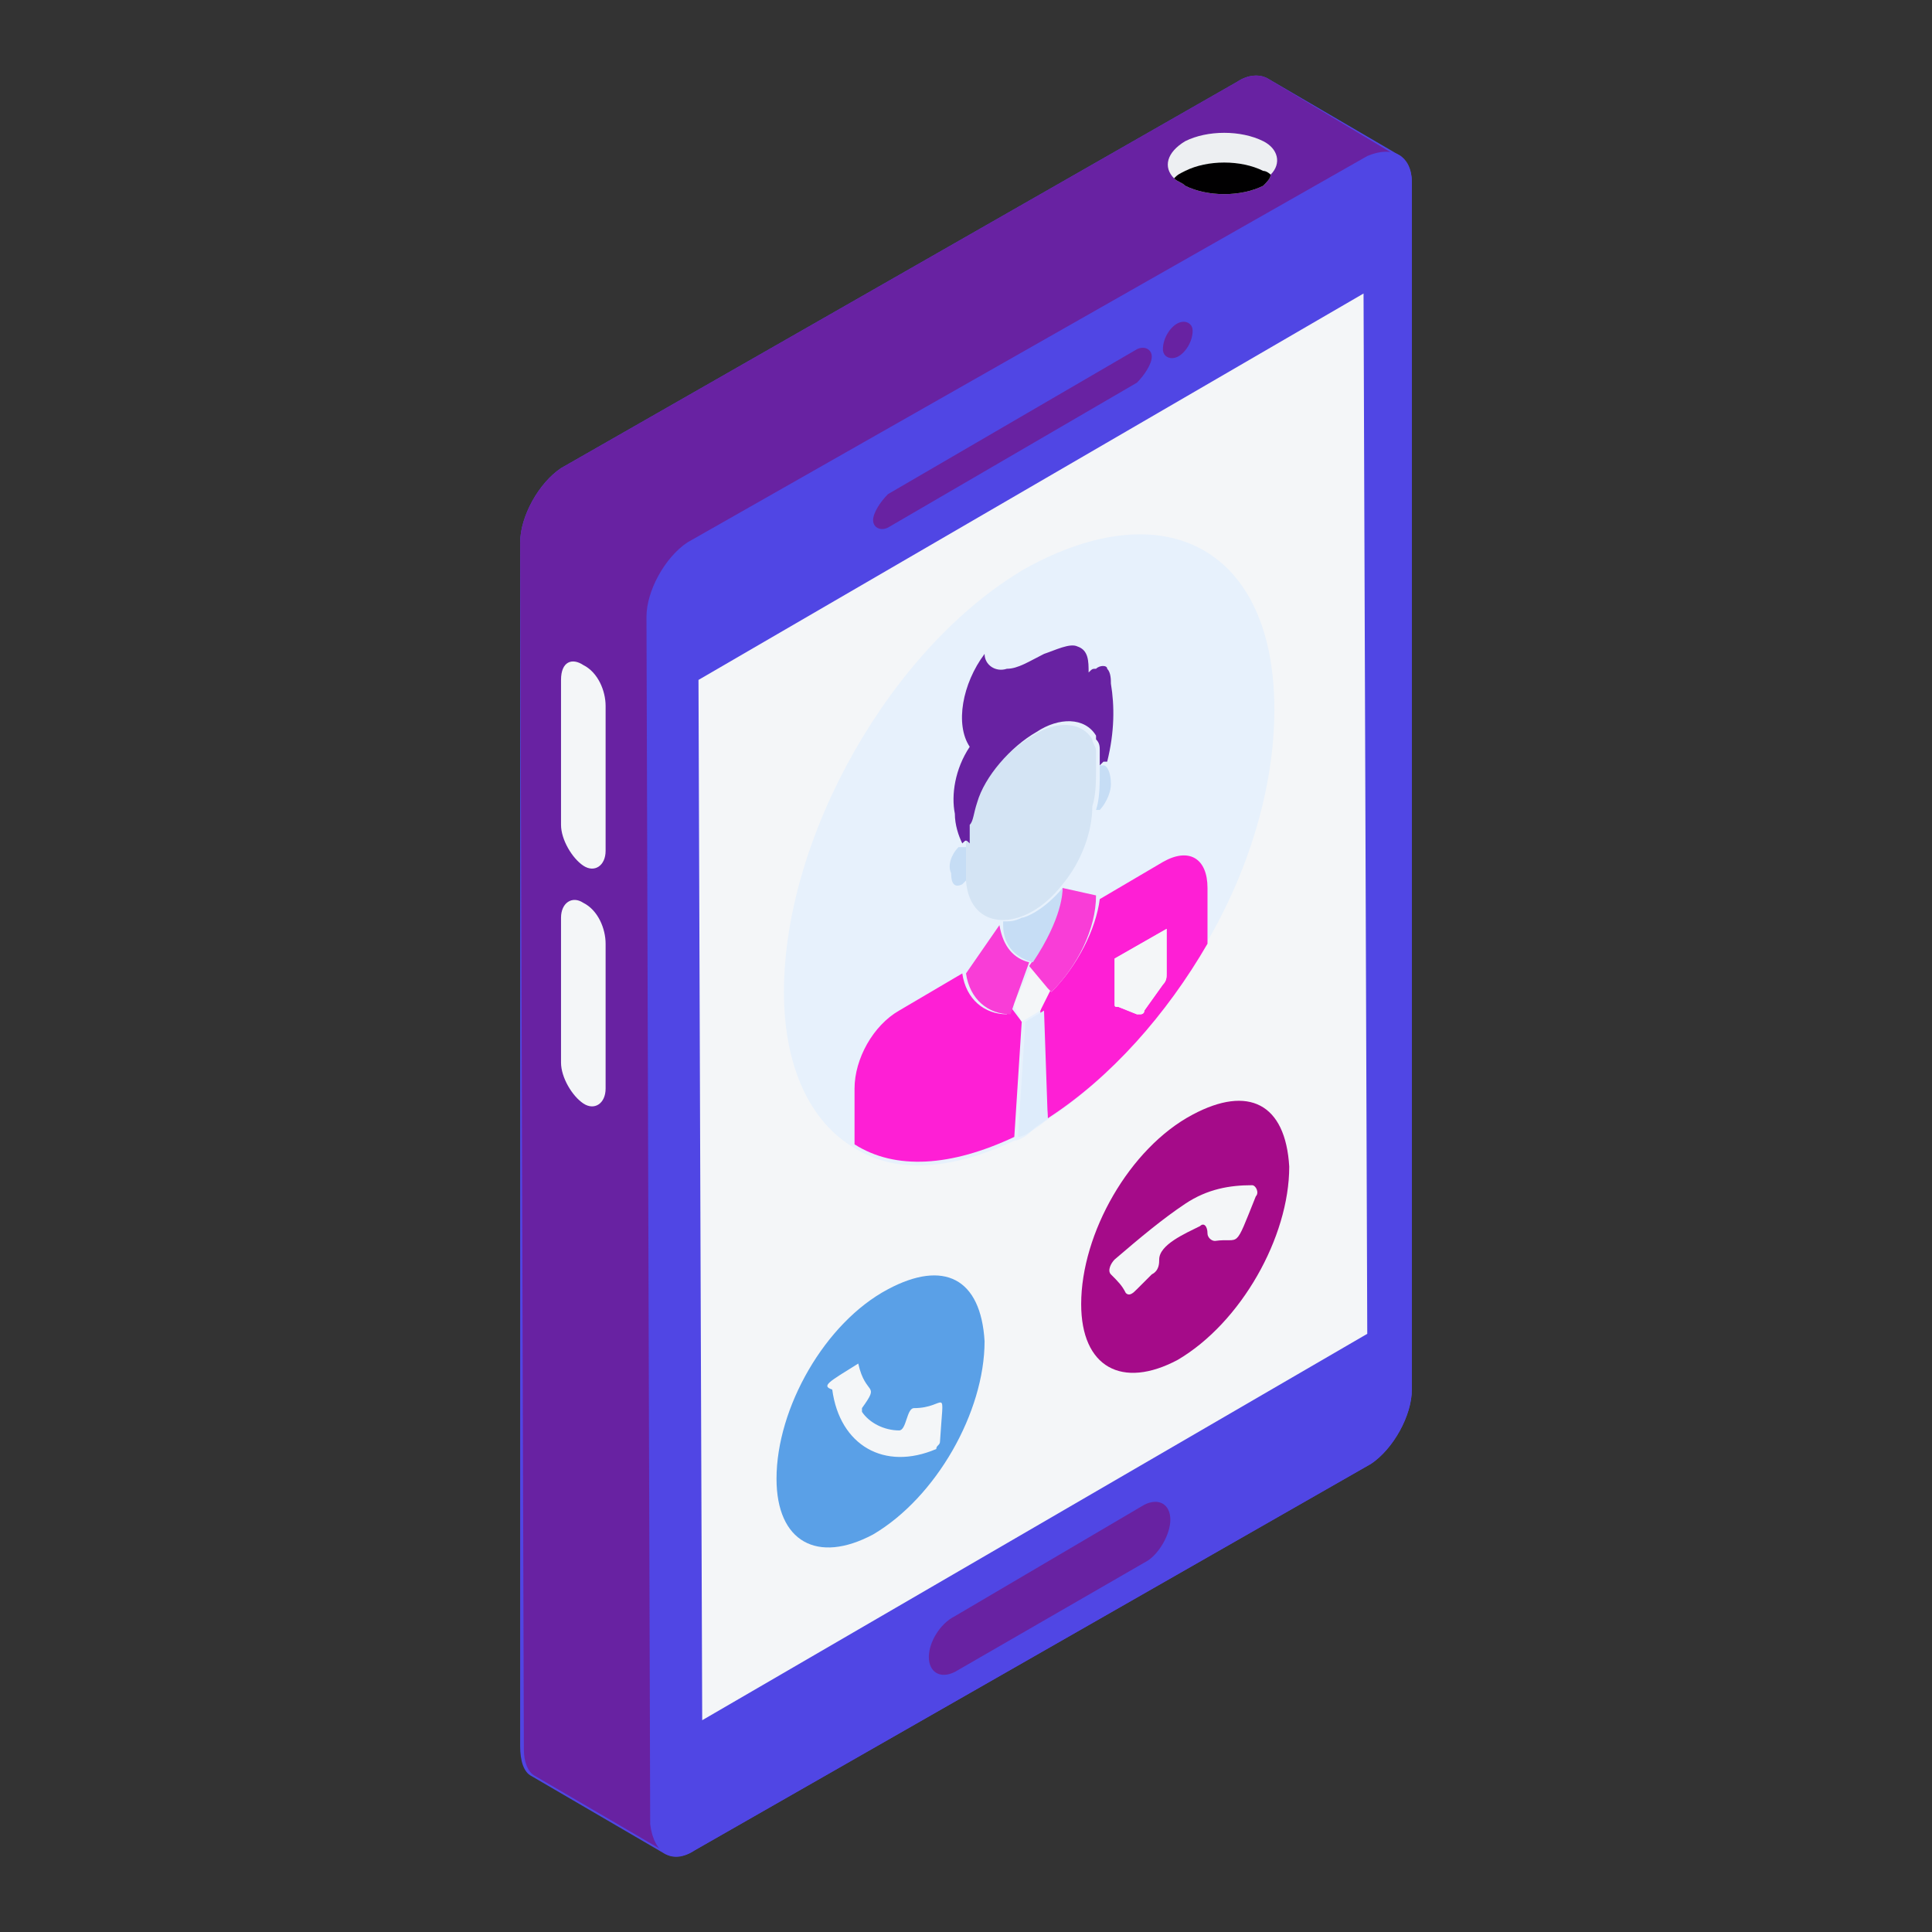 <svg xmlns="http://www.w3.org/2000/svg" viewBox="0 0 52 52" id="IncomingCall"><rect x="0" y="0" width="52" height="52" fill="#333333" stroke="none"/><path fill="#6822a2" d="M15.1 12.6 33.3 2.2" class="color4c5c75 svgShape"></path><path fill="#5046e4" d="M38 37.4c0 .7-.5 1.6-1.1 2L18.7 49.8c-.3.2-.6.2-.8.1l-3.6-2.1c-.2-.1-.3-.4-.3-.8V14.6c0-.7.5-1.6 1.1-2L33.3 2.2c.3-.2.6-.2.8-.1l3.6 2.1c.1.1.3.3.3.7v32.5z" class="color1d2943 svgShape"></path><path fill="#6822a2" d="M37.6 4.2c-.2-.1-.5-.1-.8.1L18.7 14.7c-.6.4-1.2 1.3-1.1 2l.1 32.5c0 .4.1.6.3.7l-3.6-2.1c-.2-.1-.3-.4-.3-.7L14 14.6c0-.7.5-1.6 1.1-2L33.3 2.2c.3-.2.6-.2.8-.1l3.5 2.1z" class="color4c5c75 svgShape"></path><path fill="#5046e4" d="M36.8 4.2c.7-.3 1.2 0 1.2.7v32.5c0 .7-.5 1.6-1.1 2L18.7 49.8c-.6.4-1.1.1-1.2-.7l-.1-32.5c0-.7.5-1.6 1.1-2L36.8 4.2z" class="color1d2943 svgShape"></path><path fill="#f4f6f8" d="m18.9 46.3-.1-28L36.7 7.9l.1 28z" class="colorffffff svgShape"></path><path fill="#6822a2" d="M30.6 9.4c.2-.1.4 0 .4.2s-.2.5-.4.7l-6.7 3.9c-.2.1-.4 0-.4-.2s.2-.5.4-.7l6.7-3.9zm1.1-.7c.2-.1.4 0 .4.2 0 .3-.2.6-.4.7-.2.1-.4 0-.4-.2 0-.3.2-.6.4-.7zm-.9 31.8c.4-.2.7 0 .7.4s-.3.9-.6 1.1l-5.2 3c-.4.2-.7 0-.7-.4s.3-.9.7-1.1l5.1-3z" class="color4c5c75 svgShape"></path><path fill="#edeff2" d="M34.2 4.7c0 .1-.1.2-.2.3-.6.3-1.5.3-2.1 0-.1-.1-.2-.1-.3-.2-.3-.3-.2-.7.3-1 .6-.3 1.5-.3 2.1 0 .4.2.5.6.2.9z" class="coloredeef2 svgShape"></path><path fill="#010001" d="M34.2 4.7c0 .1-.1.2-.2.3-.6.3-1.5.3-2.1 0-.1-.1-.2-.1-.3-.2.1-.1.1-.1.3-.2.6-.3 1.5-.3 2.1 0 .1 0 .2.1.2.1z" class="color111d33 svgShape"></path><path fill="#f4f6f8" d="M15.7 17.9c.4.2.6.7.6 1.1v3.9c0 .4-.3.6-.6.4-.3-.2-.6-.7-.6-1.1v-3.9c0-.5.3-.6.6-.4zm0 6.4c.4.2.6.7.6 1.1v3.9c0 .4-.3.6-.6.4-.3-.2-.6-.7-.6-1.1v-3.9c0-.4.3-.6.6-.4z" class="colorffffff svgShape"></path><path fill="#e7f1fc" d="M34.3 19.1c0 2.1-.7 4.4-1.9 6.4-1.1 1.9-2.6 3.6-4.3 4.7-.1.1-.3.2-.4.3-.1.1-.3.2-.4.2-1.7.8-3.2.9-4.3.2-1.2-.7-1.9-2.2-1.9-4.2 0-4.2 2.9-9.3 6.5-11.4 3.8-2.1 6.7-.5 6.7 3.8z" class="colore9e7fc svgShape"></path><path fill="#fe1fd5" d="M32.5 23.9c0-.8-.5-1.1-1.2-.7l-1.7 1c-.1.8-.6 1.8-1.3 2.5l-.1-.1-.2.6.2 2.9c1.7-1.1 3.2-2.8 4.3-4.7v-1.5zm-1.1 2.3c0 .1 0 .2-.1.3l-.5.7c0 .1-.1.1-.1.1h-.1l-.5-.2c-.1 0-.1 0-.1-.1v-1.2l1.4-.8v1.2zm-3.9 1.3-.2 3.1c-1.7.8-3.2.9-4.3.2v-1.5c0-.8.5-1.7 1.2-2.1l1.7-1c.1.7.6 1.1 1.2 1.1l.1-.2.3.4z" class="colorfebc1f svgShape"></path><path fill="#c6ddf5" d="M25.8 22.8h.2v.9l-.1.1c-.2.1-.3 0-.3-.3-.1-.2 0-.5.2-.7z" class="colorf5c9c6 svgShape"></path><path fill="#d4e4f4" d="M27.8 19.8c.6-.4 1.3-.4 1.6.1 0 .1.1.2.1.3v.5c0 .3 0 .7-.1 1 0 .7-.3 1.5-.8 2.1-1 1.3-2.5 1.3-2.6-.1v-1.4c0-.2.1-.4.2-.6.2-.7.9-1.5 1.6-1.9z" class="colorf4d6d4 svgShape"></path><path fill="#6822a2" d="M26.5 17.6c0 .3.3.5.6.4.3 0 .6-.2 1-.4.3-.1.7-.3.9-.2.3.1.3.4.3.7.1-.1.1-.1.2-.1.1-.1.3-.1.3 0 .1.1.1.3.1.4.1.6.1 1.3-.1 2.1h-.1l-.1.1v-.4c0-.1 0-.2-.1-.3v-.1c-.3-.5-1-.5-1.6-.1-.7.4-1.4 1.2-1.6 1.9-.1.3-.1.5-.2.6v.5c-.1-.1-.1-.1-.2 0-.1-.2-.2-.5-.2-.8-.1-.5 0-1.2.4-1.8-.4-.6-.2-1.7.4-2.5z" class="color4c5c75 svgShape"></path><path fill="#c6ddf5" d="M29.6 20.6s.1 0 0 0h.1c.1 0 .2.2.2.5s-.2.6-.3.7h-.1c.1-.3.1-.7.1-1v-.2z" class="colorf5c9c6 svgShape"></path><path fill="#deecfb" d="M28.2 30.1c-.1.1-.3.2-.4.3-.1.1-.3.2-.4.2l.2-3.1.5-.3.1 2.9z" class="colordedffb svgShape"></path><path fill="#f4f6f8" d="m27.8 25.9.4.6.1.1-.3.6-.5.3-.2-.4V27z" class="colorf3f1fc svgShape"></path><path fill="#f93dd7" d="m28.6 23.9.9.2c0 .9-.5 1.9-1.2 2.6l-.1-.1-.5-.6c.5-.7.8-1.4.9-2.1zm-1.7 1c.1.6.4.9.8 1l-.4 1.1-.1.3c-.6 0-1.1-.4-1.2-1.1l.9-1.3z" class="colorf9a83d svgShape"></path><path fill="#c6ddf5" d="M28.6 23.9c0 .1 0 .8-.8 2-.4-.1-.8-.4-.8-1v-.1c.2 0 .3 0 .5-.1.1 0 .6-.2 1.1-.8z" class="colorf5c9c6 svgShape"></path><path fill="#f4f6f8" d="M31.4 25v1.2c0 .1 0 .2-.1.3l-.5.7c0 .1-.1.1-.1.1h-.1l-.5-.2c-.1 0-.1 0-.1-.1v-1.2l1.4-.8z" class="colorffffff svgShape"></path><path fill="#5aa0e7" d="M20.9 39.8c0-1.9 1.3-4.2 3-5.1 1.5-.8 2.5-.3 2.6 1.4 0 1.9-1.3 4.2-3 5.2-1.5.8-2.6.2-2.6-1.5z" class="color78e75a svgShape"></path><path fill="#f4f6f8" d="M23.1 36.7c0-.1 0 0 0 0 .2.9.6.5.1 1.2v.1c.2.3.6.5 1 .5.2 0 .2-.6.4-.6.9 0 .8-.7.7.9 0 .1-.1.1-.1.2-1.4.6-2.6-.1-2.8-1.6-.3-.1-.1-.2.7-.7-.1 0 0 0 0 0z" class="colorffffff svgShape"></path><path fill="#a50b89" d="M29.1 35.1c0-1.9 1.3-4.2 3-5.1 1.5-.8 2.5-.3 2.6 1.4 0 1.9-1.3 4.2-3 5.2-1.5.8-2.6.2-2.6-1.5z" class="colorf45170 svgShape"></path><path fill="#f4f6f8" d="M31.9 32.4c.6-.4 1.2-.5 1.8-.5.1 0 .2.2.1.3-.6 1.5-.4 1.1-1.1 1.2-.1 0-.2-.1-.2-.2 0-.2-.1-.3-.2-.2-.4.2-1.1.5-1.1.9 0 .1 0 .3-.2.4l-.4.4c-.1.1-.2.2-.3.1-.1-.2-.2-.3-.4-.5-.1-.1 0-.3.1-.4.7-.6 1.3-1.1 1.9-1.5z" class="colorffffff svgShape"></path></svg>